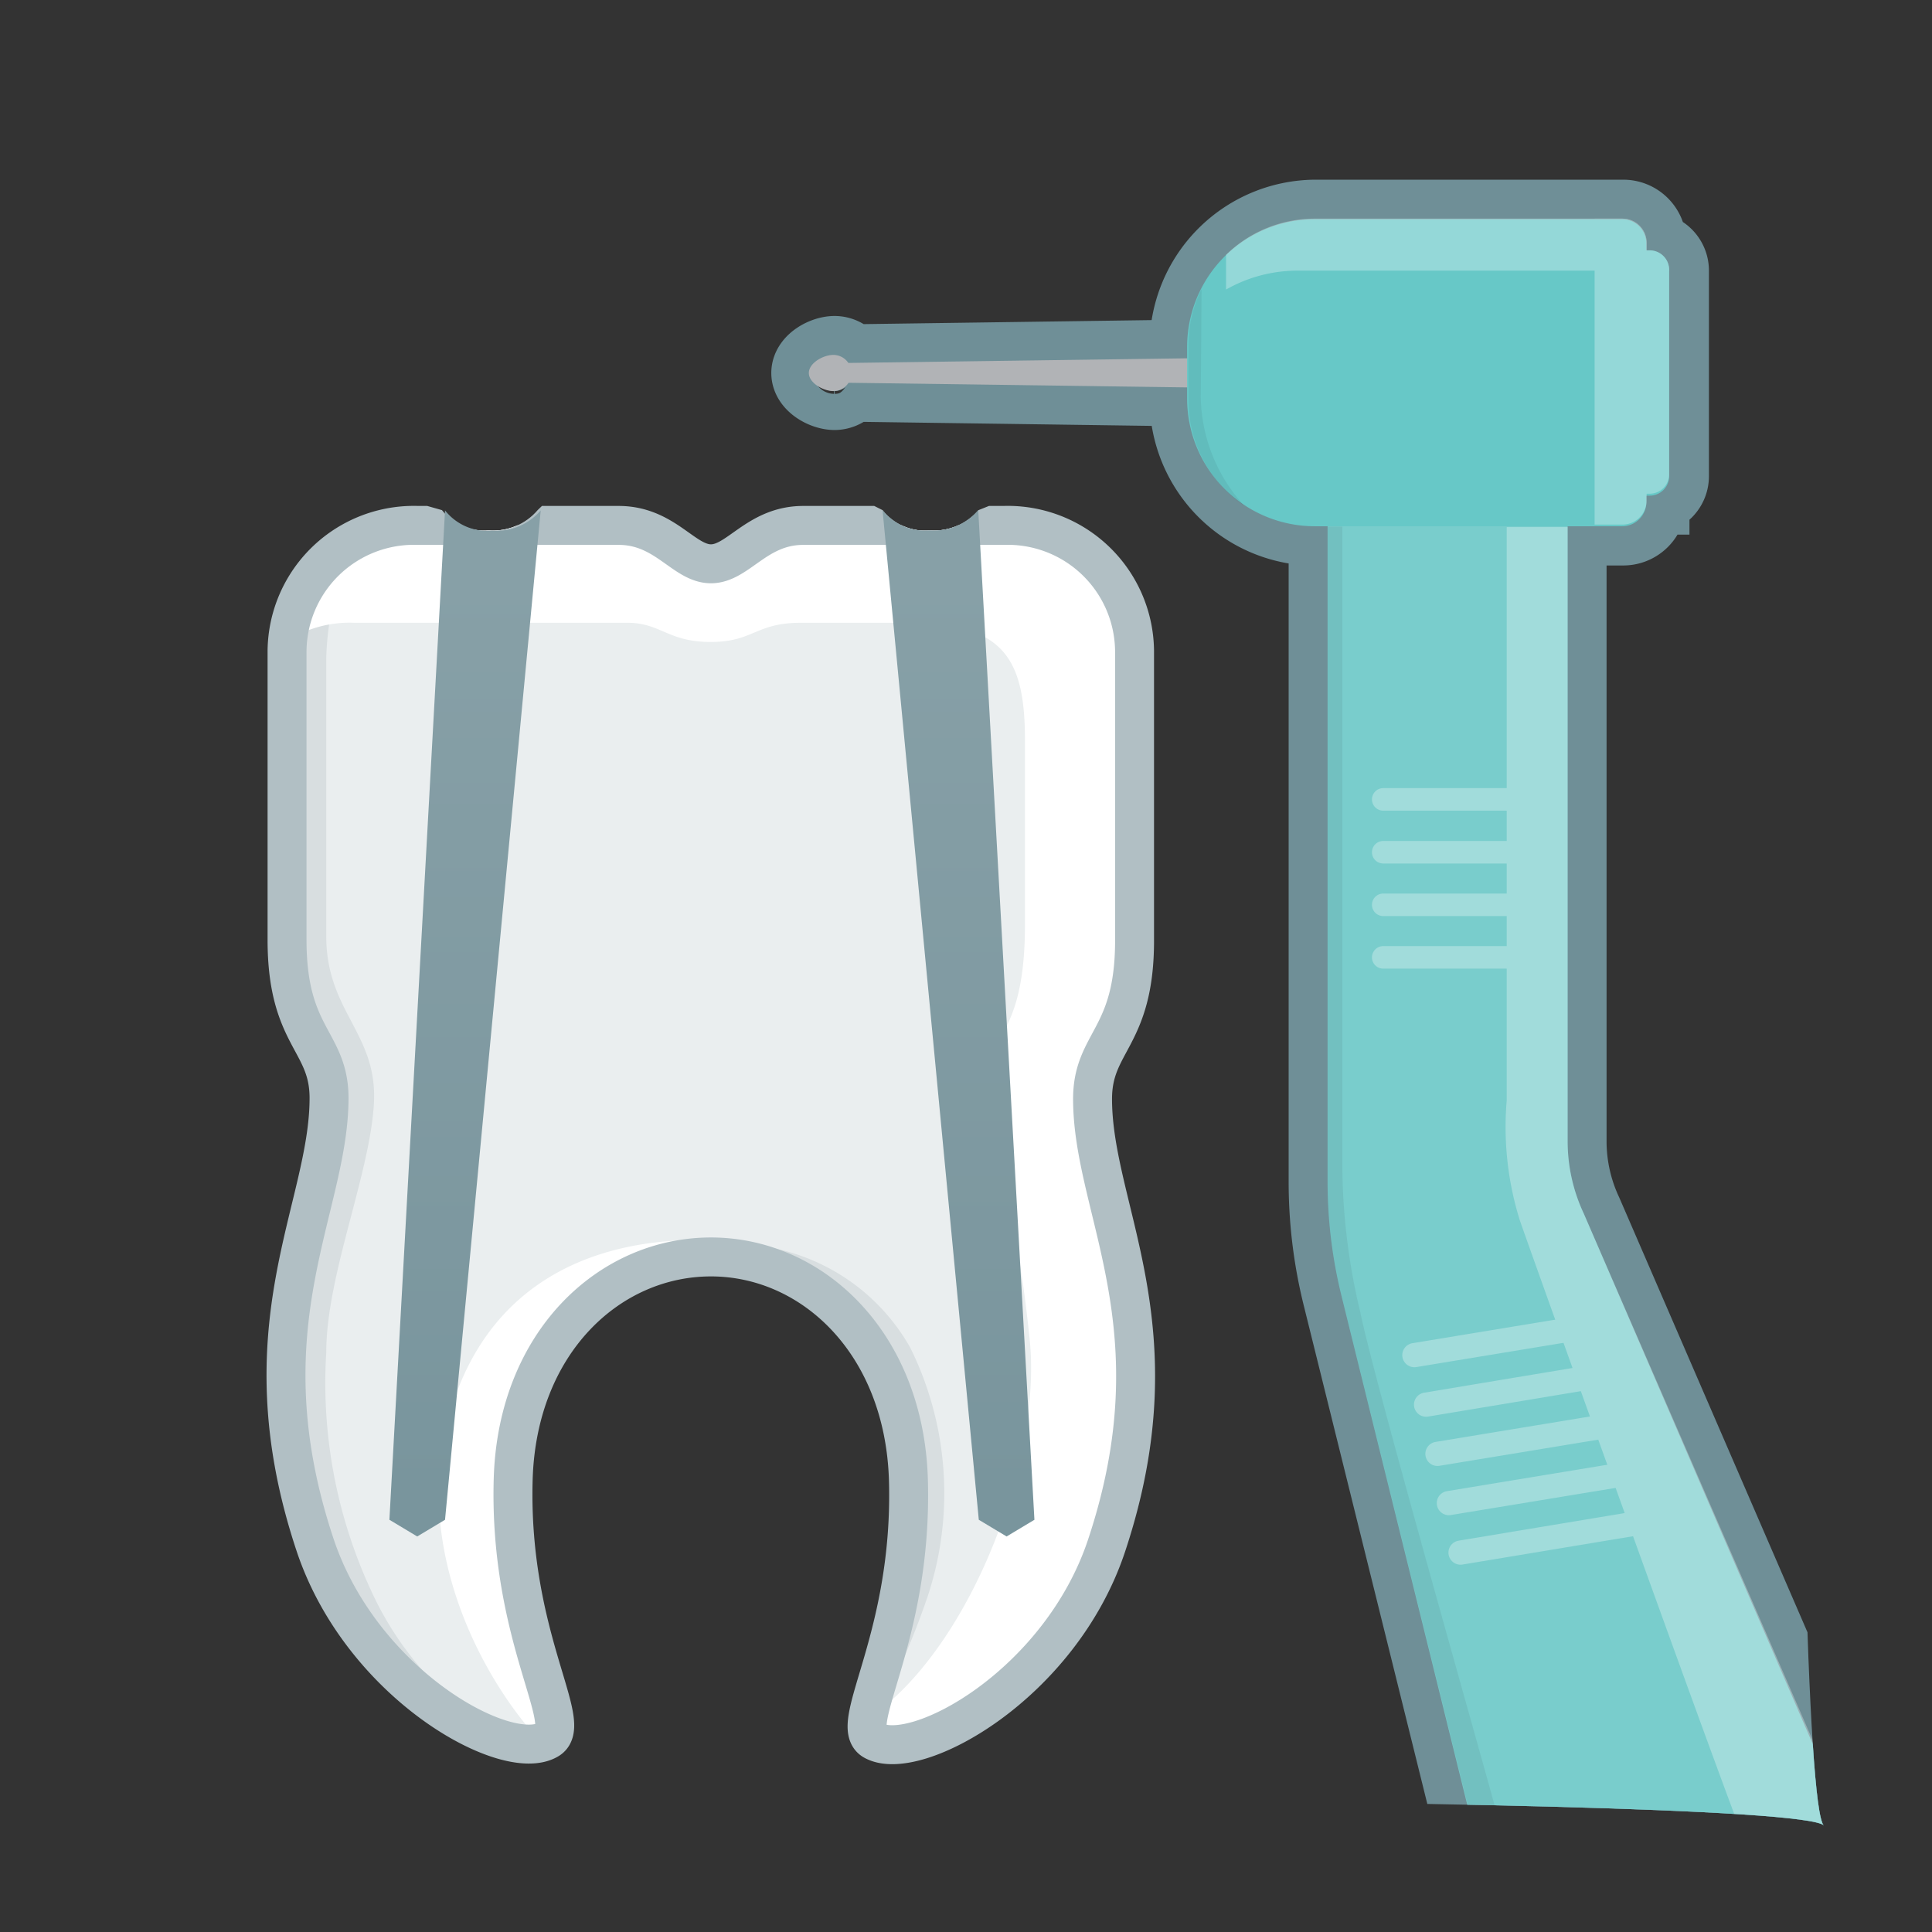 ﻿<svg xmlns="http://www.w3.org/2000/svg" xmlns:xlink="http://www.w3.org/1999/xlink" viewBox="0 0 69.46 69.46"><rect x="0" y="0" width="69.46" height="69.46" fill="#333333" stroke="none"/><defs><style>.cls-1,.cls-18,.cls-19,.cls-9{fill:none;}.cls-2{isolation:isolate;}.cls-3{stroke:#dcddde;stroke-width:1.06px;fill:url(#New_Gradient_Swatch_2);}.cls-13,.cls-18,.cls-19,.cls-3,.cls-9{stroke-miterlimit:10;}.cls-4{fill:url(#New_Gradient_Swatch_2-2);}.cls-5{clip-path:url(#clip-path);}.cls-6{fill:#eaeeef;}.cls-7{fill:#fff;}.cls-8{fill:#d8dee0;}.cls-9{stroke:#b1bfc4;stroke-width:1.4px;}.cls-10{fill:url(#New_Gradient_Swatch_1);}.cls-11{fill:url(#New_Gradient_Swatch_1-2);}.cls-12{clip-path:url(#clip-path-2);}.cls-13{fill:#6f8f97;stroke:#6f8f97;stroke-width:2.8px;}.cls-14{fill:#b1b3b6;}.cls-15{fill:#67c8c7;}.cls-16{fill:#79cdcc;}.cls-17{opacity:0.3;}.cls-18,.cls-19{stroke:#fff;stroke-linecap:round;}.cls-18{stroke-width:0.81px;}.cls-19{stroke-width:0.87px;}.cls-20,.cls-21{fill:#181a1d;opacity:0.07;}.cls-20{mix-blend-mode:multiply;}</style><linearGradient id="New_Gradient_Swatch_2" x1="34.73" y1="45.42" x2="34.73" y2="62.25" gradientUnits="userSpaceOnUse"><stop offset="0" stop-color="#fff" /><stop offset="1" stop-color="#f2f2f2" /></linearGradient><linearGradient id="New_Gradient_Swatch_2-2" x1="36.03" y1="24.32" x2="36.03" y2="7.23" xlink:href="#New_Gradient_Swatch_2" /><clipPath id="clip-path" transform="translate(-1.27 -1.27)"><path class="cls-1" d="M39.85,18.25l-3.4,1.36a2.1,2.1,0,0,1-1.75.73A1.94,1.94,0,0,1,33,19.61l-2.59-1.3L27,18.94,22,18.25l-1.4,1.36a2.1,2.1,0,0,1-1.75.73,1.94,1.94,0,0,1-1.69-.73l-4.59-1.3L8.05,20.06,9.93,62.31l8,2.5,8.83.79,9-.79,8-2.17L46.21,19.7Z" /></clipPath><linearGradient id="New_Gradient_Swatch_1" x1="17.92" y1="21.83" x2="17.92" y2="55.26" gradientUnits="userSpaceOnUse"><stop offset="0" stop-color="#87a0a7" /><stop offset="1" stop-color="#79959d" /></linearGradient><linearGradient id="New_Gradient_Swatch_1-2" x1="35.73" y1="21.83" x2="35.73" y2="55.26" xlink:href="#New_Gradient_Swatch_1" /><clipPath id="clip-path-2" transform="translate(-1.27 -1.27)"><path class="cls-1" d="M5.23,66.9c1.21-1.21,1.21-60.4,0-61.61,1.21,1.21,60.4,1.21,61.61,0-1.21,1.21-1.21,60.4,0,61.61C65.63,65.69,6.44,65.69,5.23,66.9Z" /></clipPath></defs><title>D3330_endodontic_therapy_molar_tooth</title><g class="cls-2"><g id="D3330_-_endodontic_therapy_molar_tooth" data-name="D3330 - endodontic therapy molar tooth"><g class="cls-5"><path class="cls-6" d="M33.93,54.49c.16,5.67-2.23,8.81-1.25,9.36,1.51.84,6.7-2,8.37-7,2.62-7.86-.5-12.05-.5-16.07,0-2.07,1.51-2.18,1.51-5.69V24.68a4.56,4.56,0,0,0-4.71-4.52h-7.2c-1.67,0-2.34,1.38-3.32,1.38s-1.64-1.38-3.32-1.38H16.3a4.56,4.56,0,0,0-4.71,4.52V35.06c0,3.52,1.51,3.62,1.51,5.69,0,4-3.12,8.21-.5,16.07,1.67,5,6.86,7.87,8.37,7,1-.55-1.41-3.69-1.25-9.36.14-4.93,3.46-8,7.11-8S33.79,49.56,33.93,54.49Z" transform="translate(-1.27 -1.27)" /><path class="cls-7" d="M28.11,46.6V46s-7.6-1.47-10.29,5c-2.24,5.35.85,10.81,3,13l.16-.06c1-.55-1.41-3.69-1.25-9.36.14-4.93,3.46-8,7.11-8A6.42,6.42,0,0,1,28.11,46.6Z" transform="translate(-1.27 -1.27)" /><path class="cls-8" d="M14.85,58.95A17.74,17.74,0,0,1,13,49.89c0-2.74,1.54-6.32,1.71-8.89S13,37.67,13,34.93v-10a10.31,10.31,0,0,1,1-4.17,4.39,4.39,0,0,0-2.34,3.92V35.06c0,3.52,1.51,3.62,1.51,5.69,0,4-3.12,8.21-.5,16.07a11.35,11.35,0,0,0,6.87,7A11.72,11.72,0,0,1,14.85,58.95Z" transform="translate(-1.27 -1.27)" /><path class="cls-7" d="M41.05,56.82c2.62-7.86-.5-12.05-.5-16.07,0-2.07,1.51-2.18,1.51-5.69V24.68a4.56,4.56,0,0,0-4.71-4.52H30.14c-1.67,0-2.34,1.38-3.32,1.38s-1.64-1.38-3.32-1.38H16.3a4.57,4.57,0,0,0-4.69,4.14A4.18,4.18,0,0,1,14,23.66h9.82c1.21,0,1.45.69,3,.69s1.6-.69,3.25-.69H34c3.46,0,4.12,1.43,4.12,4.24v6.6c0,4.29-1.48,3.88-1.48,6.1s1,2.47,1.65,8.83c.44,4.21-2,10.72-5.44,13.36a4.29,4.29,0,0,0-.33.28c-.06.39,0,.66.21.78C34.19,64.69,39.38,61.84,41.05,56.82Z" transform="translate(-1.27 -1.27)" /><path class="cls-8" d="M32.74,63a29.21,29.21,0,0,0,1.88-4.33A11.81,11.81,0,0,0,34,49.73,7.32,7.32,0,0,0,27.76,46l.08.57c3.22.52,6,3.47,6.09,7.93a24.54,24.54,0,0,1-1.37,8.1Z" transform="translate(-1.27 -1.27)" /><path class="cls-9" d="M33.93,54.49c.16,5.67-2.23,8.81-1.25,9.36,1.51.84,6.7-2,8.37-7,2.62-7.86-.5-12.05-.5-16.07,0-2.07,1.51-2.18,1.51-5.69V24.68a4.56,4.56,0,0,0-4.71-4.52h-7.2c-1.67,0-2.34,1.38-3.32,1.38s-1.64-1.38-3.32-1.38H16.3a4.56,4.56,0,0,0-4.71,4.52V35.06c0,3.52,1.51,3.62,1.51,5.69,0,4-3.12,8.21-.5,16.07,1.67,5,6.86,7.87,8.37,7,1-.55-1.41-3.69-1.25-9.36.14-4.93,3.46-8,7.11-8S33.79,49.56,33.93,54.49Z" transform="translate(-1.27 -1.27)" /></g><path class="cls-10" d="M17.27,55.91l-1,.6-1-.6,2-36.29a1.94,1.94,0,0,0,1.69.73,2.1,2.1,0,0,0,1.75-.73Z" transform="translate(-1.27 -1.27)" /><path class="cls-11" d="M38.46,55.91l-1,.6-1-.6L33,19.61a1.94,1.94,0,0,0,1.69.73,2.1,2.1,0,0,0,1.75-.73Z" transform="translate(-1.27 -1.27)" /><g class="cls-12"><path class="cls-13" d="M58.21,44.9a6.12,6.12,0,0,1-.58-2.61V20.2h2a.87.87,0,0,0,.87-.87v-.24h.11a.7.7,0,0,0,.7-.7V11a.7.7,0,0,0-.7-.7h-.11V10a.87.87,0,0,0-.87-.87H48.54A4.59,4.59,0,0,0,44,13.74v.42l-12.19.17a.64.64,0,0,0-.53-.3c-.36,0-.88.29-.88.65s.52.65.88.65a.64.64,0,0,0,.53-.3L44,15.2v.42a4.59,4.59,0,0,0,4.59,4.59H49V43.76a17,17,0,0,0,.49,4.06l4.71,19H67.7Z" transform="translate(-1.27 -1.27)" /><polygon class="cls-14" points="30.4 13.76 44.2 13.95 44.2 12.86 30.4 13.05 30.4 13.76" /><path class="cls-14" d="M31.88,14.68a.65.65,0,0,1-.65.65c-.36,0-.88-.29-.88-.65s.52-.65.88-.65A.65.65,0,0,1,31.88,14.68Z" transform="translate(-1.27 -1.27)" /><path class="cls-15" d="M50.49,9h8.82a.7.7,0,0,1,.7.7v7.42a.7.7,0,0,1-.7.7H50.49a3.66,3.66,0,0,1-3.66-3.66v-1.5A3.66,3.66,0,0,1,50.49,9Z" /><path class="cls-16" d="M49,19.44V43.76a17.05,17.05,0,0,0,.49,4.06L54.23,67l13.52,0L58.21,44.9a6.12,6.12,0,0,1-.58-2.61V19.38Z" transform="translate(-1.27 -1.27)" /><path class="cls-15" d="M47.27,7.88H58.32a.87.87,0,0,1,.87.87v9.3a.87.87,0,0,1-.87.87H47.27a4.59,4.59,0,0,1-4.59-4.59V12.47a4.59,4.59,0,0,1,4.59-4.59Z" /><g class="cls-17"><line class="cls-18" x1="55.23" y1="28.74" x2="49.73" y2="28.74" /><line class="cls-18" x1="55.23" y1="30.64" x2="49.73" y2="30.64" /><line class="cls-18" x1="55.23" y1="32.53" x2="49.73" y2="32.53" /><line class="cls-18" x1="55.23" y1="34.42" x2="49.73" y2="34.42" /><line class="cls-19" x1="57.65" y1="47.6" x2="50.85" y2="48.72" /><line class="cls-19" x1="58.06" y1="49.37" x2="51.27" y2="50.5" /><line class="cls-19" x1="58.48" y1="51.15" x2="51.68" y2="52.27" /><line class="cls-19" x1="58.89" y1="52.92" x2="52.09" y2="54.04" /><line class="cls-19" x1="59.31" y1="54.69" x2="52.51" y2="55.82" /><path class="cls-7" d="M58.21,44.9a6.12,6.12,0,0,1-.58-2.61V20.22H55.44V40.83a11.26,11.26,0,0,0,.47,4.31c.5,1.44,6.56,18.34,7.9,21.85h4Z" transform="translate(-1.27 -1.27)" /></g><path class="cls-20" d="M44.47,11.66A4.53,4.53,0,0,0,44,13.74v1.88A4.58,4.58,0,0,0,46,19.45a5.93,5.93,0,0,1-1.56-3.89Z" transform="translate(-1.27 -1.27)" /><path class="cls-21" d="M55.18,66.83c-.42-1.64-4.53-16-5-18.37a22.89,22.89,0,0,1-.65-5.38V20.2H49V43.76a17,17,0,0,0,.49,4.06l4.71,19Z" transform="translate(-1.27 -1.27)" /><g class="cls-17"><path class="cls-7" d="M61.28,11a.7.7,0,0,0-.7-.7h-.11V10a.87.87,0,0,0-.87-.87H48.54a4.56,4.56,0,0,0-3.19,1.3l0,1.25A5.19,5.19,0,0,1,47.92,11H61.28Z" transform="translate(-1.27 -1.27)" /><path class="cls-7" d="M60.58,10.27h-.11V10a.87.87,0,0,0-.87-.87h-1v11h1a.87.87,0,0,0,.87-.87v-.24h.11a.7.7,0,0,0,.7-.7V11A.7.7,0,0,0,60.58,10.27Z" transform="translate(-1.27 -1.27)" /></g></g></g></g></svg>